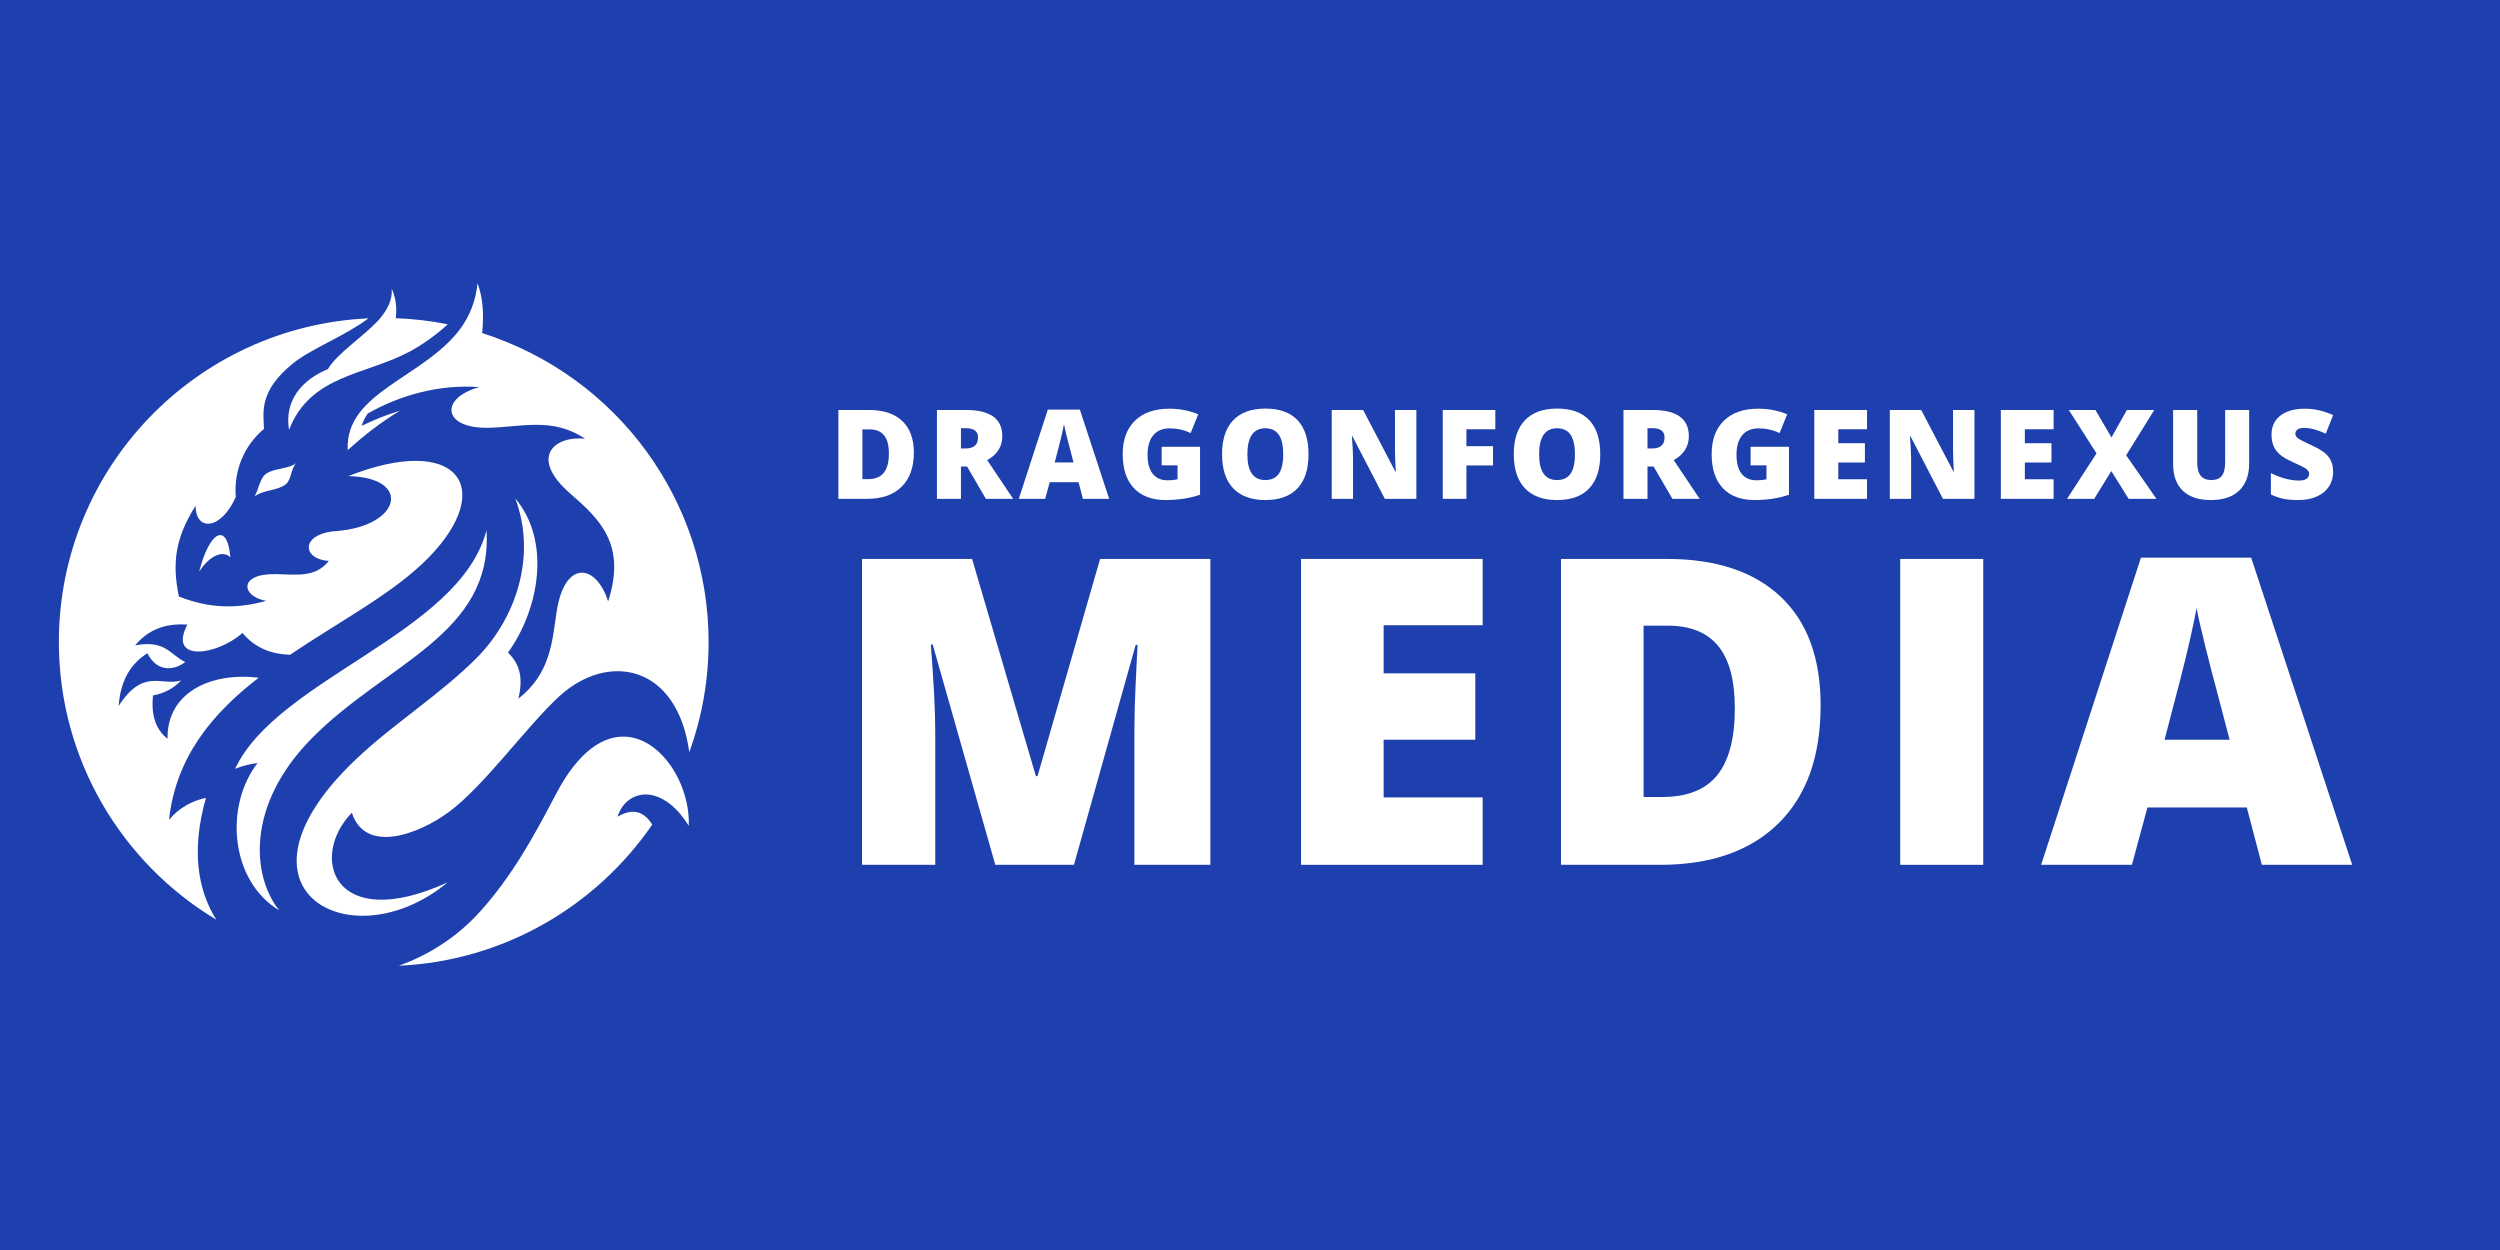 <svg xmlns="http://www.w3.org/2000/svg" xmlns:xlink="http://www.w3.org/1999/xlink" width="1000" zoomAndPan="magnify" viewBox="0 0 750 375" height="500" preserveAspectRatio="xMidYMid meet" version="1.0"><defs><g/><clipPath id="2fb2999538"><path d="M 17.617 84.973 L 212.617 84.973 L 212.617 289.723 L 17.617 289.723 Z M 17.617 84.973 " clip-rule="nonzero"/></clipPath></defs><rect x="-75" width="900" fill="#ffffff" y="-37.5" height="450" fill-opacity="1"/><rect x="-75" width="900" fill="#1e40af" y="-37.5" height="450" fill-opacity="1"/><g clip-path="url(#2fb2999538)"><path fill="#ffffff" d="M 50.707 245.945 C 53.582 242.465 57.602 240.215 61.789 239.355 C 57.355 254.793 59.246 267.035 64.91 275.922 C 36.586 258.93 17.66 227.93 17.66 192.59 C 17.66 140.418 58.836 97.871 110.562 95.496 C 103.461 100.82 93.277 104.629 87.859 109.051 C 77.68 117.324 78.992 123.59 79.199 128.668 C 73.164 133.703 70.082 141.32 70.742 149.059 C 66.309 159.094 58.711 159.5 58.672 151.723 C 52.719 161.18 51.527 168.633 53.664 178.953 C 62.859 182.598 71.109 182.68 79.855 180.262 C 72.383 178.953 71.355 171.992 82.852 172.238 C 88.887 172.359 94.633 173.383 98.656 168.266 C 90.488 167.773 90.117 160.117 100.75 159.336 C 120.375 157.906 123.738 143.203 104.484 142.836 C 137.328 129.895 149.07 146.355 128.461 167.406 C 118.117 177.93 101.941 186.363 86.996 196.438 C 81.25 196.234 76.363 194.27 72.754 189.887 C 64.871 196.809 50.336 198.648 56.207 187.387 C 48.941 186.855 44.055 189.395 40.527 193.613 C 49.68 191.852 51.035 196.48 55.594 198.609 C 52.348 201.066 47.258 201.883 44.219 195.988 C 38.762 199.348 36.09 204.793 35.598 211.793 C 43.031 200.246 48.449 205.938 54.359 204.137 C 52.266 206.309 49.598 207.945 45.902 208.641 C 45.207 215.355 47.176 219.125 50.254 221.664 C 50.051 207.578 63.434 201.598 77.598 203.316 C 63.844 213.926 52.758 227.027 50.707 245.945 Z M 59.738 171.5 C 63.801 165.398 67.621 165.562 69.098 167.199 C 68.277 156.758 63.023 158.848 59.738 171.5 Z M 98.367 110.73 C 90.691 113.926 85.23 120.027 86.711 128.953 C 93.113 112.41 109.66 112.574 122.879 105.488 C 126.738 103.398 130.758 100.574 134.332 97.297 C 129.16 96.234 123.984 95.66 118.73 95.457 C 119.141 92.137 118.691 89.191 117.5 86.57 C 117.828 89.969 116.145 93.082 113.641 95.945 C 108.797 101.23 101.242 105.898 98.367 110.73 Z M 76.363 148.938 C 79.238 146.809 83.219 147.297 85.766 145.25 C 87.406 143.941 87.285 140.461 88.887 138.902 C 86.422 140.871 82.07 140.336 79.609 142.301 C 77.926 143.695 77.598 146.848 76.363 148.938 Z M 144.637 99.918 C 145.25 94.145 144.84 89.109 143.238 84.973 C 142.746 90.336 140.898 94.676 138.273 98.402 C 127.312 113.391 103.418 117.57 104.32 135.012 C 109.043 130.797 114.094 126.742 120.004 123.219 C 116.023 124.406 112.203 125.922 108.508 127.766 C 108.879 126.453 109.496 125.227 110.316 124.078 C 120.043 118.469 132.074 115.234 143.816 116.137 C 131.992 119.328 132.605 128.461 146.195 128.34 C 156.254 128.215 165.613 124.98 175.508 131.613 C 166.27 130.672 158.676 137.184 170.949 147.953 C 180.023 155.855 187.945 163.309 182.445 180.426 C 178.793 168.961 169.309 167.855 166.969 183.66 C 165.656 192.465 165.16 202.008 155.555 209.582 C 156.871 203.605 156.172 199.426 152.395 195.781 C 161.59 183.047 165.531 162.531 154.57 149.508 C 161.141 166.871 154.652 185.547 143.238 197.133 C 132.32 208.191 118.281 216.914 106.988 227.602 C 65.238 266.996 105.43 288.656 134.25 264.742 C 99.93 280.305 92.621 257.086 105.555 243.816 C 109.578 256.227 125.422 250.41 134.699 243.57 C 145.293 235.75 157.938 217.938 167.832 208.848 C 182.402 195.539 203.176 199.266 206.789 225.676 C 210.527 215.355 212.578 204.219 212.578 192.629 C 212.578 150.207 185.113 112.82 144.637 99.918 Z M 93.648 221.375 C 115.941 198.855 147.879 190.297 145.949 159.094 C 137.945 190.051 83.262 203.48 70.535 230.633 C 72.793 229.73 75.012 229.199 77.27 228.91 C 67.25 241.852 69.098 264.293 83.754 273.098 C 75.668 263.023 73.574 241.648 93.648 221.375 Z M 166.805 238.207 C 160.152 250.902 153.707 262.695 144.102 273.383 C 137.164 281.121 128.582 286.527 119.633 289.723 C 151.203 288.289 178.875 271.828 195.664 247.379 C 193.285 243.531 189.957 242.262 185.277 245.004 C 187.086 239.066 193.367 235.996 199.977 240.461 C 202.234 241.934 204.492 244.309 206.625 247.75 C 206.832 243.039 205.641 238.043 203.504 233.621 C 196.773 219.863 180.434 212.203 166.805 238.207 Z M 166.805 238.207 " fill-opacity="1" fill-rule="evenodd"/></g><g fill="#ffffff" fill-opacity="1"><g transform="translate(248.684, 259.446)"><g><path d="M 49.906 0 L 31.125 -66.094 L 30.562 -66.094 C 31.445 -54.832 31.891 -46.086 31.891 -39.859 L 31.891 0 L 9.922 0 L 9.922 -91.766 L 42.938 -91.766 L 62.078 -26.609 L 62.578 -26.609 L 81.344 -91.766 L 114.422 -91.766 L 114.422 0 L 91.641 0 L 91.641 -40.234 C 91.641 -42.328 91.672 -44.648 91.734 -47.203 C 91.797 -49.754 92.078 -56.008 92.578 -65.969 L 92.016 -65.969 L 73.5 0 Z M 49.906 0 "/></g></g></g><g fill="#ffffff" fill-opacity="1"><g transform="translate(380.385, 259.446)"><g><path d="M 64.406 0 L 9.922 0 L 9.922 -91.766 L 64.406 -91.766 L 64.406 -71.875 L 34.703 -71.875 L 34.703 -57.438 L 62.203 -57.438 L 62.203 -37.531 L 34.703 -37.531 L 34.703 -20.219 L 64.406 -20.219 Z M 64.406 0 "/></g></g></g><g fill="#ffffff" fill-opacity="1"><g transform="translate(458.373, 259.446)"><g><path d="M 87.812 -47.828 C 87.812 -32.516 83.594 -20.711 75.156 -12.422 C 66.727 -4.141 54.879 0 39.609 0 L 9.922 0 L 9.922 -91.766 L 41.672 -91.766 C 56.398 -91.766 67.77 -88 75.781 -80.469 C 83.801 -72.938 87.812 -62.055 87.812 -47.828 Z M 62.078 -46.953 C 62.078 -55.359 60.41 -61.594 57.078 -65.656 C 53.754 -69.719 48.703 -71.75 41.922 -71.75 L 34.703 -71.75 L 34.703 -20.344 L 40.234 -20.344 C 47.766 -20.344 53.285 -22.523 56.797 -26.891 C 60.316 -31.266 62.078 -37.953 62.078 -46.953 Z M 62.078 -46.953 "/></g></g></g><g fill="#ffffff" fill-opacity="1"><g transform="translate(560.143, 259.446)"><g><path d="M 9.922 0 L 9.922 -91.766 L 34.828 -91.766 L 34.828 0 Z M 9.922 0 "/></g></g></g><g fill="#ffffff" fill-opacity="1"><g transform="translate(612.34, 259.446)"><g><path d="M 66.219 0 L 61.703 -17.203 L 31.891 -17.203 L 27.234 0 L 0 0 L 29.938 -92.141 L 63.016 -92.141 L 93.328 0 Z M 56.547 -37.531 L 52.594 -52.594 C 51.676 -55.945 50.555 -60.281 49.234 -65.594 C 47.922 -70.906 47.055 -74.711 46.641 -77.016 C 46.266 -74.879 45.52 -71.363 44.406 -66.469 C 43.301 -61.57 40.844 -51.926 37.031 -37.531 Z M 56.547 -37.531 "/></g></g></g><g fill="#ffffff" fill-opacity="1"><g transform="translate(248.639, 149.654)"><g><path d="M 25.516 -13.891 C 25.516 -9.441 24.285 -6.016 21.828 -3.609 C 19.379 -1.203 15.938 0 11.5 0 L 2.875 0 L 2.875 -26.656 L 12.109 -26.656 C 16.391 -26.656 19.691 -25.562 22.016 -23.375 C 24.348 -21.188 25.516 -18.023 25.516 -13.891 Z M 18.031 -13.641 C 18.031 -16.078 17.547 -17.883 16.578 -19.062 C 15.617 -20.25 14.156 -20.844 12.188 -20.844 L 10.078 -20.844 L 10.078 -5.906 L 11.688 -5.906 C 13.875 -5.906 15.477 -6.539 16.5 -7.812 C 17.52 -9.082 18.031 -11.023 18.031 -13.641 Z M 18.031 -13.641 "/></g></g></g><g fill="#ffffff" fill-opacity="1"><g transform="translate(278.207, 149.654)"><g><path d="M 10.078 -9.703 L 10.078 0 L 2.875 0 L 2.875 -26.656 L 11.609 -26.656 C 18.859 -26.656 22.484 -24.031 22.484 -18.781 C 22.484 -15.695 20.973 -13.305 17.953 -11.609 L 25.734 0 L 17.562 0 L 11.906 -9.703 Z M 10.078 -15.109 L 11.438 -15.109 C 13.945 -15.109 15.203 -16.223 15.203 -18.453 C 15.203 -20.285 13.969 -21.203 11.5 -21.203 L 10.078 -21.203 Z M 10.078 -15.109 "/></g></g></g><g fill="#ffffff" fill-opacity="1"><g transform="translate(305.643, 149.654)"><g><path d="M 19.234 0 L 17.922 -5 L 9.266 -5 L 7.906 0 L 0 0 L 8.703 -26.766 L 18.312 -26.766 L 27.109 0 Z M 16.422 -10.906 L 15.281 -15.281 C 15.008 -16.25 14.68 -17.504 14.297 -19.047 C 13.922 -20.598 13.672 -21.707 13.547 -22.375 C 13.441 -21.75 13.227 -20.723 12.906 -19.297 C 12.582 -17.879 11.867 -15.082 10.766 -10.906 Z M 16.422 -10.906 "/></g></g></g><g fill="#ffffff" fill-opacity="1"><g transform="translate(334.92, 149.654)"><g><path d="M 13.578 -15.609 L 25.094 -15.609 L 25.094 -1.234 C 21.969 -0.172 18.531 0.359 14.781 0.359 C 10.676 0.359 7.5 -0.828 5.25 -3.203 C 3.008 -5.586 1.891 -8.988 1.891 -13.406 C 1.891 -17.707 3.117 -21.055 5.578 -23.453 C 8.035 -25.848 11.477 -27.047 15.906 -27.047 C 17.582 -27.047 19.164 -26.883 20.656 -26.562 C 22.145 -26.25 23.441 -25.848 24.547 -25.359 L 22.266 -19.719 C 20.348 -20.664 18.238 -21.141 15.938 -21.141 C 13.832 -21.141 12.207 -20.453 11.062 -19.078 C 9.914 -17.711 9.344 -15.758 9.344 -13.219 C 9.344 -10.727 9.859 -8.828 10.891 -7.516 C 11.93 -6.211 13.43 -5.562 15.391 -5.562 C 16.461 -5.562 17.445 -5.664 18.344 -5.875 L 18.344 -10.047 L 13.578 -10.047 Z M 13.578 -15.609 "/></g></g></g><g fill="#ffffff" fill-opacity="1"><g transform="translate(364.726, 149.654)"><g><path d="M 27.828 -13.359 C 27.828 -8.879 26.723 -5.473 24.516 -3.141 C 22.316 -0.805 19.098 0.359 14.859 0.359 C 10.68 0.359 7.473 -0.812 5.234 -3.156 C 3.004 -5.5 1.891 -8.914 1.891 -13.406 C 1.891 -17.844 3 -21.227 5.219 -23.562 C 7.438 -25.906 10.66 -27.078 14.891 -27.078 C 19.141 -27.078 22.359 -25.914 24.547 -23.594 C 26.734 -21.27 27.828 -17.859 27.828 -13.359 Z M 9.484 -13.359 C 9.484 -8.211 11.273 -5.641 14.859 -5.641 C 16.68 -5.641 18.031 -6.266 18.906 -7.516 C 19.789 -8.766 20.234 -10.711 20.234 -13.359 C 20.234 -16.023 19.785 -17.992 18.891 -19.266 C 18.004 -20.535 16.672 -21.172 14.891 -21.172 C 11.285 -21.172 9.484 -18.566 9.484 -13.359 Z M 9.484 -13.359 "/></g></g></g><g fill="#ffffff" fill-opacity="1"><g transform="translate(396.647, 149.654)"><g><path d="M 28.266 0 L 18.812 0 L 9.078 -18.781 L 8.922 -18.781 C 9.148 -15.82 9.266 -13.566 9.266 -12.016 L 9.266 0 L 2.875 0 L 2.875 -26.656 L 12.297 -26.656 L 21.984 -8.125 L 22.094 -8.125 C 21.926 -10.812 21.844 -12.973 21.844 -14.609 L 21.844 -26.656 L 28.266 -26.656 Z M 28.266 0 "/></g></g></g><g fill="#ffffff" fill-opacity="1"><g transform="translate(429.953, 149.654)"><g><path d="M 9.969 0 L 2.875 0 L 2.875 -26.656 L 18.641 -26.656 L 18.641 -20.875 L 9.969 -20.875 L 9.969 -15.797 L 17.953 -15.797 L 17.953 -10.016 L 9.969 -10.016 Z M 9.969 0 "/></g></g></g><g fill="#ffffff" fill-opacity="1"><g transform="translate(452.247, 149.654)"><g><path d="M 27.828 -13.359 C 27.828 -8.879 26.723 -5.473 24.516 -3.141 C 22.316 -0.805 19.098 0.359 14.859 0.359 C 10.68 0.359 7.473 -0.812 5.234 -3.156 C 3.004 -5.5 1.891 -8.914 1.891 -13.406 C 1.891 -17.844 3 -21.227 5.219 -23.562 C 7.438 -25.906 10.66 -27.078 14.891 -27.078 C 19.141 -27.078 22.359 -25.914 24.547 -23.594 C 26.734 -21.27 27.828 -17.859 27.828 -13.359 Z M 9.484 -13.359 C 9.484 -8.211 11.273 -5.641 14.859 -5.641 C 16.68 -5.641 18.031 -6.266 18.906 -7.516 C 19.789 -8.766 20.234 -10.711 20.234 -13.359 C 20.234 -16.023 19.785 -17.992 18.891 -19.266 C 18.004 -20.535 16.672 -21.172 14.891 -21.172 C 11.285 -21.172 9.484 -18.566 9.484 -13.359 Z M 9.484 -13.359 "/></g></g></g><g fill="#ffffff" fill-opacity="1"><g transform="translate(484.168, 149.654)"><g><path d="M 10.078 -9.703 L 10.078 0 L 2.875 0 L 2.875 -26.656 L 11.609 -26.656 C 18.859 -26.656 22.484 -24.031 22.484 -18.781 C 22.484 -15.695 20.973 -13.305 17.953 -11.609 L 25.734 0 L 17.562 0 L 11.906 -9.703 Z M 10.078 -15.109 L 11.438 -15.109 C 13.945 -15.109 15.203 -16.223 15.203 -18.453 C 15.203 -20.285 13.969 -21.203 11.5 -21.203 L 10.078 -21.203 Z M 10.078 -15.109 "/></g></g></g><g fill="#ffffff" fill-opacity="1"><g transform="translate(511.604, 149.654)"><g><path d="M 13.578 -15.609 L 25.094 -15.609 L 25.094 -1.234 C 21.969 -0.172 18.531 0.359 14.781 0.359 C 10.676 0.359 7.5 -0.828 5.25 -3.203 C 3.008 -5.586 1.891 -8.988 1.891 -13.406 C 1.891 -17.707 3.117 -21.055 5.578 -23.453 C 8.035 -25.848 11.477 -27.047 15.906 -27.047 C 17.582 -27.047 19.164 -26.883 20.656 -26.562 C 22.145 -26.25 23.441 -25.848 24.547 -25.359 L 22.266 -19.719 C 20.348 -20.664 18.238 -21.141 15.938 -21.141 C 13.832 -21.141 12.207 -20.453 11.062 -19.078 C 9.914 -17.711 9.344 -15.758 9.344 -13.219 C 9.344 -10.727 9.859 -8.828 10.891 -7.516 C 11.93 -6.211 13.43 -5.562 15.391 -5.562 C 16.461 -5.562 17.445 -5.664 18.344 -5.875 L 18.344 -10.047 L 13.578 -10.047 Z M 13.578 -15.609 "/></g></g></g><g fill="#ffffff" fill-opacity="1"><g transform="translate(541.409, 149.654)"><g><path d="M 18.703 0 L 2.875 0 L 2.875 -26.656 L 18.703 -26.656 L 18.703 -20.875 L 10.078 -20.875 L 10.078 -16.688 L 18.062 -16.688 L 18.062 -10.906 L 10.078 -10.906 L 10.078 -5.875 L 18.703 -5.875 Z M 18.703 0 "/></g></g></g><g fill="#ffffff" fill-opacity="1"><g transform="translate(564.068, 149.654)"><g><path d="M 28.266 0 L 18.812 0 L 9.078 -18.781 L 8.922 -18.781 C 9.148 -15.82 9.266 -13.566 9.266 -12.016 L 9.266 0 L 2.875 0 L 2.875 -26.656 L 12.297 -26.656 L 21.984 -8.125 L 22.094 -8.125 C 21.926 -10.812 21.844 -12.973 21.844 -14.609 L 21.844 -26.656 L 28.266 -26.656 Z M 28.266 0 "/></g></g></g><g fill="#ffffff" fill-opacity="1"><g transform="translate(597.375, 149.654)"><g><path d="M 18.703 0 L 2.875 0 L 2.875 -26.656 L 18.703 -26.656 L 18.703 -20.875 L 10.078 -20.875 L 10.078 -16.688 L 18.062 -16.688 L 18.062 -10.906 L 10.078 -10.906 L 10.078 -5.875 L 18.703 -5.875 Z M 18.703 0 "/></g></g></g><g fill="#ffffff" fill-opacity="1"><g transform="translate(620.034, 149.654)"><g><path d="M 26.891 0 L 18.562 0 L 13.359 -8.328 L 8.219 0 L 0.078 0 L 8.922 -13.641 L 0.609 -26.656 L 8.594 -26.656 L 13.406 -18.422 L 18.031 -26.656 L 26.25 -26.656 L 17.812 -13.078 Z M 26.891 0 "/></g></g></g><g fill="#ffffff" fill-opacity="1"><g transform="translate(649.201, 149.654)"><g><path d="M 25.547 -26.656 L 25.547 -10.609 C 25.547 -7.117 24.555 -4.414 22.578 -2.5 C 20.609 -0.594 17.766 0.359 14.047 0.359 C 10.41 0.359 7.613 -0.566 5.656 -2.422 C 3.707 -4.285 2.734 -6.961 2.734 -10.453 L 2.734 -26.656 L 9.969 -26.656 L 9.969 -11.016 C 9.969 -9.129 10.32 -7.758 11.031 -6.906 C 11.738 -6.062 12.781 -5.641 14.156 -5.641 C 15.625 -5.641 16.688 -6.062 17.344 -6.906 C 18.008 -7.75 18.344 -9.129 18.344 -11.047 L 18.344 -26.656 Z M 25.547 -26.656 "/></g></g></g><g fill="#ffffff" fill-opacity="1"><g transform="translate(679.627, 149.654)"><g><path d="M 20.312 -8.094 C 20.312 -6.438 19.891 -4.969 19.047 -3.688 C 18.211 -2.406 17.004 -1.41 15.422 -0.703 C 13.848 0.004 11.992 0.359 9.859 0.359 C 8.086 0.359 6.598 0.234 5.391 -0.016 C 4.191 -0.266 2.941 -0.695 1.641 -1.312 L 1.641 -7.734 C 3.016 -7.023 4.441 -6.473 5.922 -6.078 C 7.41 -5.68 8.773 -5.484 10.016 -5.484 C 11.078 -5.484 11.859 -5.664 12.359 -6.031 C 12.859 -6.406 13.109 -6.883 13.109 -7.469 C 13.109 -7.832 13.008 -8.148 12.812 -8.422 C 12.613 -8.703 12.289 -8.984 11.844 -9.266 C 11.395 -9.547 10.211 -10.117 8.297 -10.984 C 6.555 -11.766 5.25 -12.523 4.375 -13.266 C 3.508 -14.016 2.867 -14.867 2.453 -15.828 C 2.035 -16.785 1.828 -17.922 1.828 -19.234 C 1.828 -21.691 2.719 -23.609 4.5 -24.984 C 6.289 -26.359 8.75 -27.047 11.875 -27.047 C 14.633 -27.047 17.445 -26.406 20.312 -25.125 L 18.109 -19.562 C 15.617 -20.707 13.469 -21.281 11.656 -21.281 C 10.719 -21.281 10.035 -21.113 9.609 -20.781 C 9.18 -20.457 8.969 -20.051 8.969 -19.562 C 8.969 -19.039 9.238 -18.57 9.781 -18.156 C 10.32 -17.75 11.789 -17 14.188 -15.906 C 16.477 -14.863 18.07 -13.75 18.969 -12.562 C 19.863 -11.383 20.312 -9.895 20.312 -8.094 Z M 20.312 -8.094 "/></g></g></g></svg>